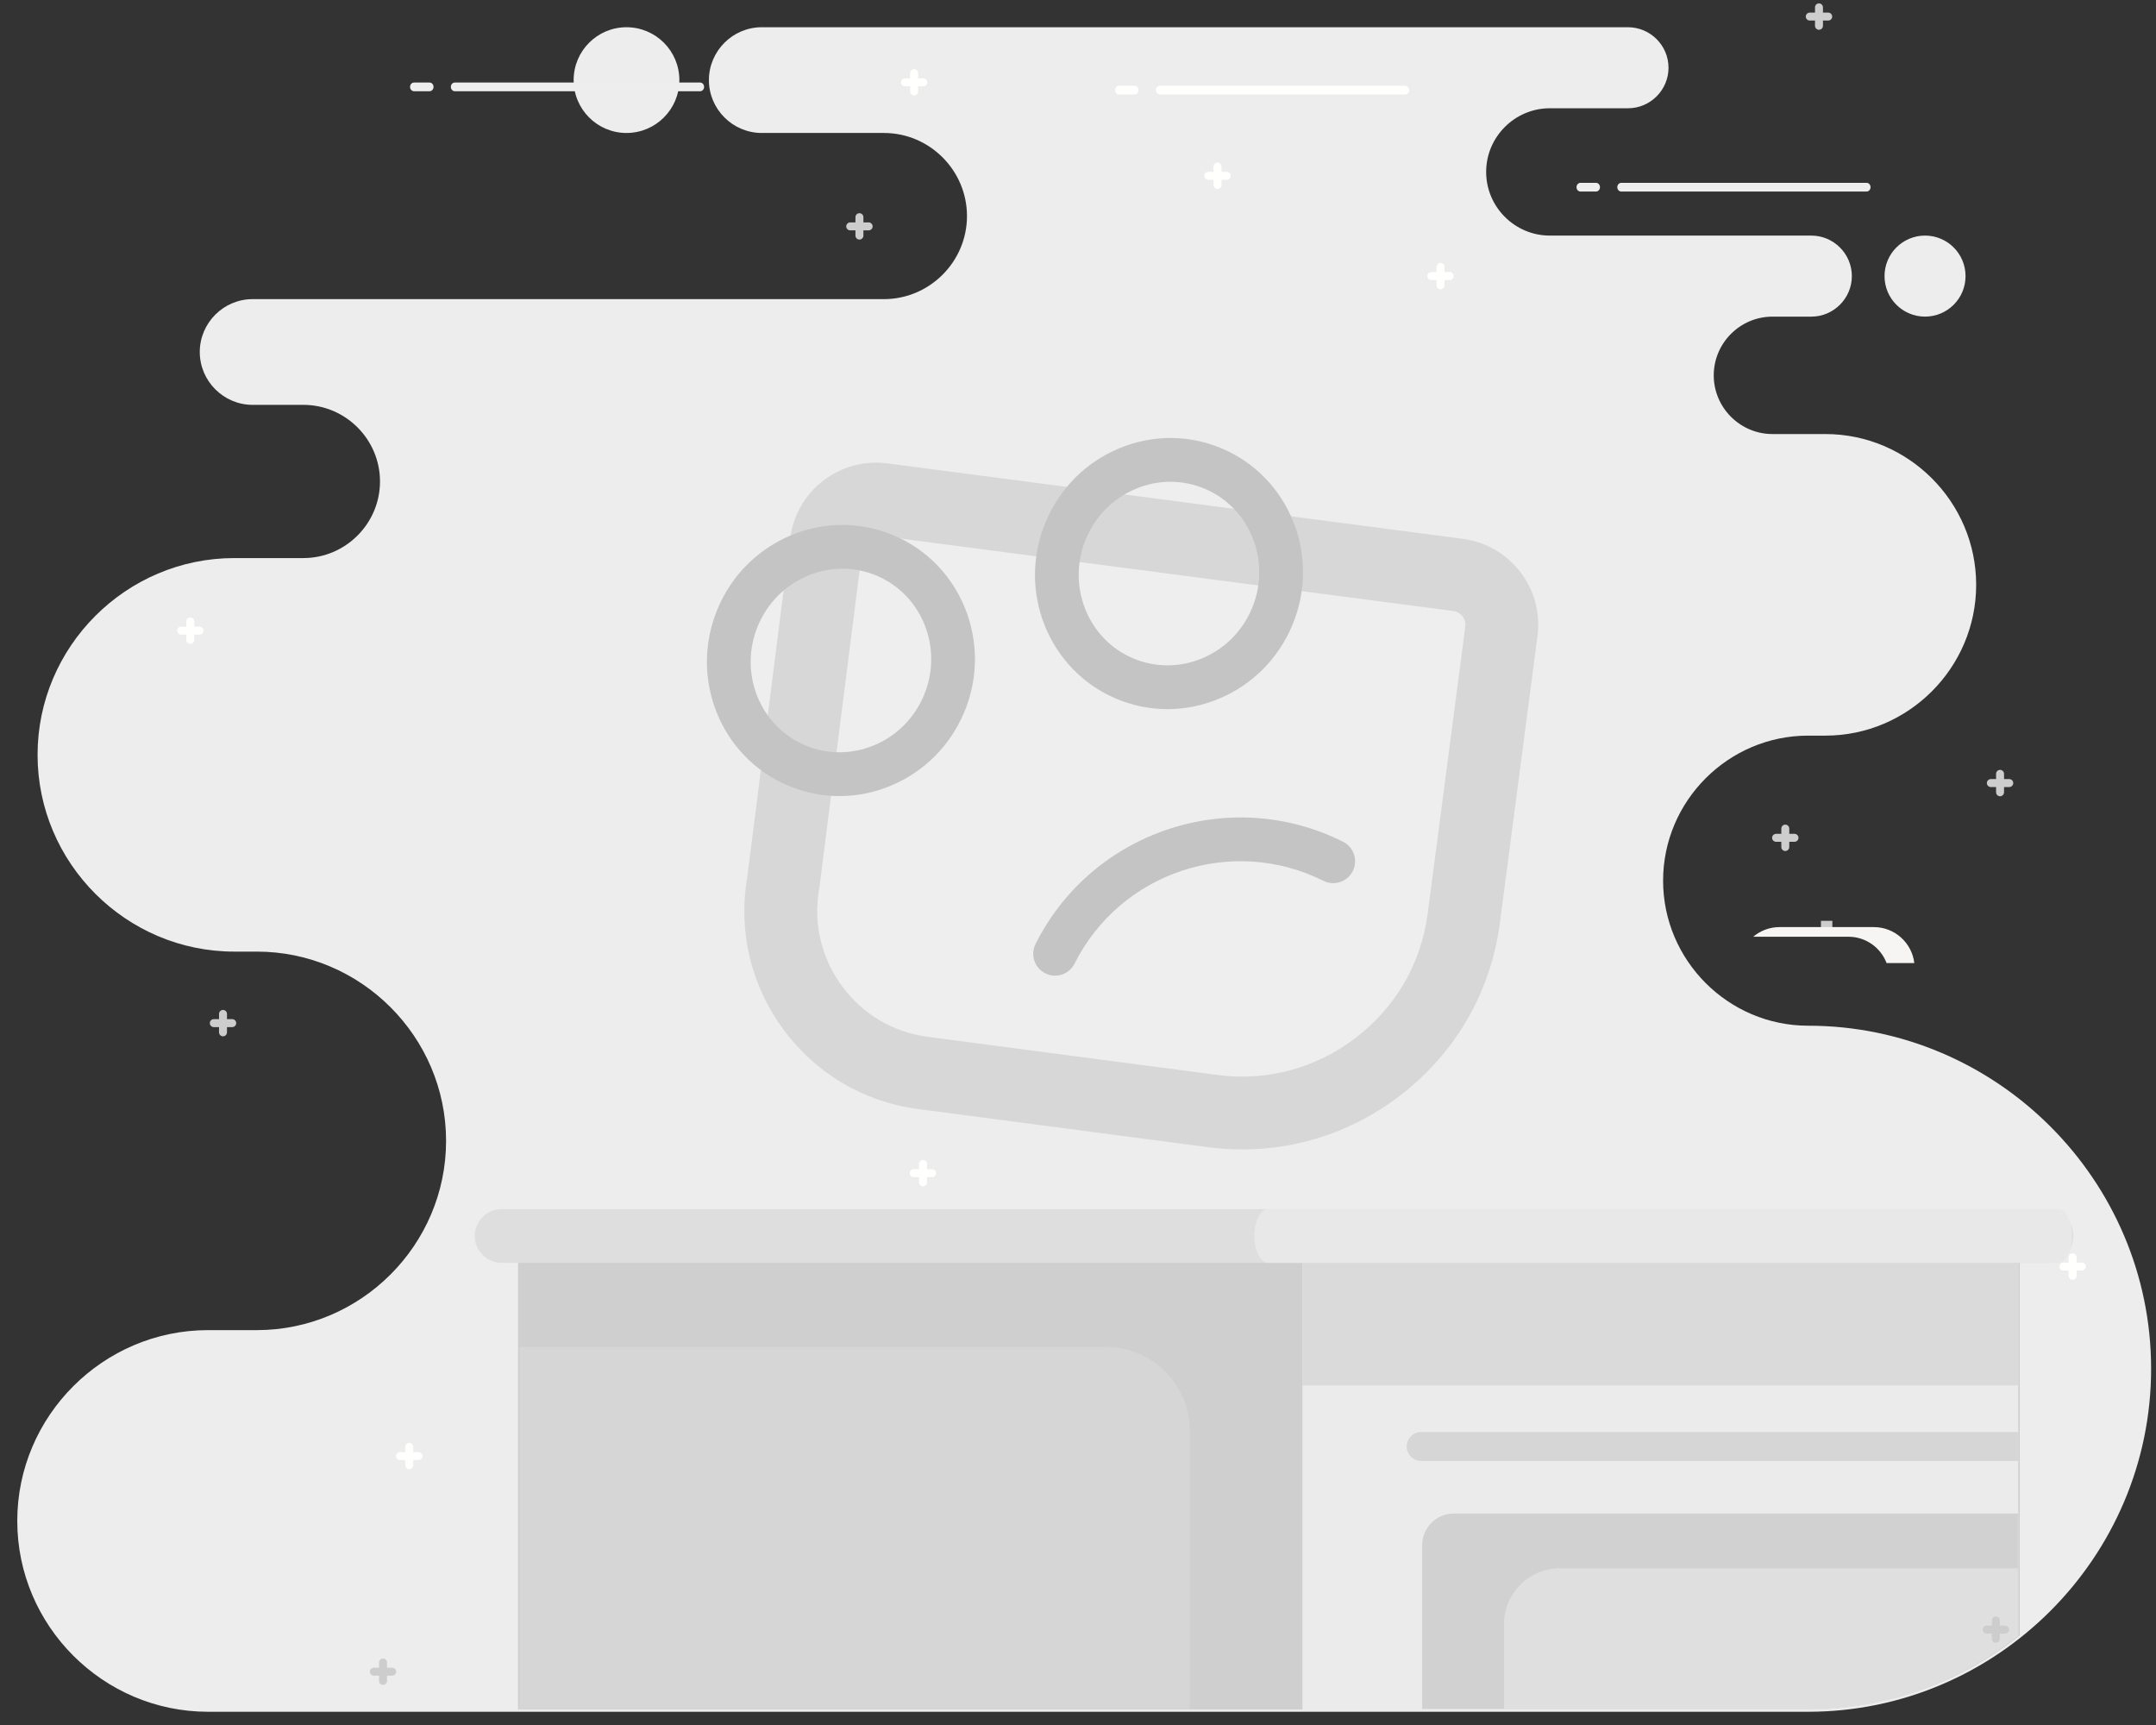 <?xml version="1.0" encoding="UTF-8" standalone="no" ?>
<!DOCTYPE svg PUBLIC "-//W3C//DTD SVG 1.1//EN" "http://www.w3.org/Graphics/SVG/1.1/DTD/svg11.dtd">
<svg xmlns="http://www.w3.org/2000/svg" xmlns:xlink="http://www.w3.org/1999/xlink" version="1.1" width="500" height="400" viewBox="0 0 500 400" xml:space="preserve">
<rect x="0" y="0" width="500" height="400" fill="#333333" stroke="none"/>
<desc>Created with Fabric.js 4.2.0</desc>
<defs>
</defs>
<rect x="0" y="0" width="100%" height="100%" fill="transparent"></rect>
<g transform="matrix(1 0 0 1 250 200)" id="8f7018da-be3d-47e9-a189-8bc76e77d3ad"  >
<rect style="stroke: none; stroke-width: 1; stroke-dasharray: none; stroke-linecap: butt; stroke-dashoffset: 0; stroke-linejoin: miter; stroke-miterlimit: 4; fill: rgb(255,255,255); fill-opacity: 0; fill-rule: nonzero; opacity: 1;" vector-effect="non-scaling-stroke"  x="-250" y="-200" rx="0" ry="0" width="500" height="400" />
</g>
<g transform="matrix(Infinity NaN NaN Infinity 0 0)" id="65764b7e-a7d7-42ac-85b7-211db47e4631"  >
</g>
<g transform="matrix(1.98 0 0 1.98 251.44 198.85)"  >
<g style="" vector-effect="non-scaling-stroke"   >
		<g transform="matrix(1.02 0 0 1.02 -7.96 13.26)"  >
<path style="stroke: none; stroke-width: 1; stroke-dasharray: none; stroke-linecap: butt; stroke-dashoffset: 0; stroke-linejoin: miter; stroke-miterlimit: 4; fill: rgb(127,198,178); fill-rule: evenodd; opacity: 1;" vector-effect="non-scaling-stroke"  transform=" translate(-123, -131.37)" d="M 167.5 130.322 L 78.503 130.322 C 77.925 130.322 77.453 130.795 77.453 131.372 C 77.453 131.95 77.925 132.424 78.503 132.424 L 167.5 132.424 C 168.079 132.424 168.55 131.95 168.55 131.372 C 168.55 130.795 168.079 130.322 167.5 130.322" stroke-linecap="round" />
</g>
		<g transform="matrix(1.02 0 0 1.02 28.5 34.99)"  >
<path style="stroke: none; stroke-width: 1; stroke-dasharray: none; stroke-linecap: butt; stroke-dashoffset: 0; stroke-linejoin: miter; stroke-miterlimit: 4; fill: rgb(255,255,254); fill-rule: evenodd; opacity: 1;" vector-effect="non-scaling-stroke"  transform=" translate(-158.88, -152.76)" d="M 157.604 151.481 C 157.801 151.285 157.801 150.965 157.604 150.768 C 157.407 150.57 157.087 150.57 156.889 150.768 C 156.692 150.965 156.692 151.285 156.889 151.481 C 157.087 151.679 157.407 151.679 157.604 151.481 z M 160.867 154.745 C 161.064 154.548 161.064 154.229 160.867 154.03 C 160.67 153.833 160.351 153.833 160.153 154.03 C 159.956 154.229 159.956 154.548 160.153 154.745 C 160.351 154.943 160.67 154.943 160.867 154.745 z M 157.076 152.756 C 157.076 152.477 156.85 152.251 156.571 152.251 C 156.292 152.251 156.066 152.477 156.066 152.756 C 156.066 153.036 156.292 153.262 156.571 153.262 C 156.851 153.262 157.076 153.035 157.076 152.756 z M 161.691 152.756 C 161.691 152.477 161.466 152.251 161.186 152.251 C 160.907 152.251 160.681 152.477 160.681 152.756 C 160.681 153.036 160.907 153.262 161.186 153.262 C 161.466 153.262 161.691 153.035 161.691 152.756 z M 157.604 154.03 C 157.407 153.833 157.087 153.833 156.889 154.03 C 156.692 154.229 156.692 154.548 156.889 154.745 C 157.087 154.943 157.407 154.943 157.604 154.745 C 157.801 154.548 157.801 154.229 157.604 154.03 z M 160.867 150.768 C 160.67 150.57 160.351 150.57 160.153 150.768 C 159.956 150.965 159.956 151.285 160.153 151.481 C 160.351 151.679 160.67 151.679 160.867 151.481 C 161.064 151.285 161.064 150.965 160.867 150.768 z M 158.879 154.558 C 158.599 154.558 158.373 154.786 158.373 155.063 C 158.373 155.343 158.599 155.568 158.879 155.568 C 159.157 155.568 159.384 155.343 159.384 155.063 C 159.384 154.786 159.157 154.559 158.879 154.559 z M 158.879 149.943 C 158.599 149.943 158.373 150.17 158.373 150.448 C 158.373 150.728 158.599 150.953 158.879 150.953 C 159.157 150.953 159.384 150.728 159.384 150.448 C 159.384 150.17 159.157 149.943 158.879 149.943 z M 158.879 152.251 C 158.599 152.251 158.373 152.477 158.373 152.756 C 158.373 153.036 158.599 153.262 158.879 153.262 C 159.157 153.262 159.384 153.035 159.384 152.756 C 159.384 152.477 159.157 152.251 158.879 152.251 z M 158.879 149.264 C 160.807 149.264 162.371 150.828 162.371 152.756 C 162.371 154.684 160.807 156.248 158.879 156.248 C 156.95 156.248 155.386 154.684 155.386 152.756 C 155.386 150.828 156.95 149.264 158.879 149.264 z" stroke-linecap="round" />
</g>
		<g transform="matrix(1.02 0 0 1.02 28.5 27.84)"  >
<path style="stroke: none; stroke-width: 1; stroke-dasharray: none; stroke-linecap: butt; stroke-dashoffset: 0; stroke-linejoin: miter; stroke-miterlimit: 4; fill: rgb(255,255,254); fill-rule: evenodd; opacity: 1;" vector-effect="non-scaling-stroke"  transform=" translate(-158.88, -145.72)" d="M 159.332 142.916 C 159.361 143.966 159.097 149.684 159.097 149.684 L 158.879 149.512 L 158.659 149.684 C 158.659 149.684 158.396 143.966 158.425 142.916 C 158.465 141.373 159.291 141.373 159.332 142.916" stroke-linecap="round" />
</g>
		<g transform="matrix(1.02 0 0 1.02 28.5 19.48)"  >
<path style="stroke: none; stroke-width: 1; stroke-dasharray: none; stroke-linecap: butt; stroke-dashoffset: 0; stroke-linejoin: miter; stroke-miterlimit: 4; fill: rgb(142,178,166); fill-rule: evenodd; opacity: 1;" vector-effect="non-scaling-stroke"  transform=" translate(-158.88, -137.49)" d="M 158.866 131.606 C 158.678 131.606 158.526 131.757 158.526 131.946 C 158.526 132.133 158.678 132.286 158.866 132.286 C 159.053 132.286 159.206 132.133 159.206 131.946 C 159.206 131.757 159.053 131.606 158.866 131.606 z M 159.987 132.673 C 160.057 134.422 159.412 143.935 159.412 143.935 C 159.396 144.353 158.365 144.318 158.345 143.935 C 158.345 143.935 157.701 134.422 157.77 132.673 C 157.872 130.107 159.885 130.107 159.987 132.673 z" stroke-linecap="round" />
</g>
		<g transform="matrix(1.02 0 0 1.02 21.07 30.54)"  >
<path style="stroke: none; stroke-width: 1; stroke-dasharray: none; stroke-linecap: butt; stroke-dashoffset: 0; stroke-linejoin: miter; stroke-miterlimit: 4; fill: rgb(255,255,254); fill-rule: evenodd; opacity: 1;" vector-effect="non-scaling-stroke"  transform=" translate(-151.57, -148.38)" d="M 152.027 142.757 C 152.048 143.428 151.909 146.306 151.835 147.755 C 152.723 147.755 153.052 148.383 153.072 148.789 C 153.091 149.195 152.796 154.183 152.796 154.497 C 152.796 154.811 152.801 154.994 152.627 154.994 C 152.454 154.994 152.454 154.849 152.454 154.849 L 152.454 150.293 C 152.454 148.077 150.693 148.077 150.693 150.293 L 150.693 154.849 C 150.693 154.849 150.693 154.994 150.519 154.994 C 150.346 154.994 150.35 154.811 150.35 154.497 C 150.35 154.183 150.055 149.195 150.075 148.789 C 150.095 148.383 150.422 147.755 151.311 147.755 C 151.238 146.305 151.098 143.428 151.119 142.757 C 151.161 141.426 151.985 141.426 152.027 142.757" stroke-linecap="round" />
</g>
		<g transform="matrix(1.02 0 0 1.02 21.07 19.48)"  >
<path style="stroke: none; stroke-width: 1; stroke-dasharray: none; stroke-linecap: butt; stroke-dashoffset: 0; stroke-linejoin: miter; stroke-miterlimit: 4; fill: rgb(142,178,166); fill-rule: evenodd; opacity: 1;" vector-effect="non-scaling-stroke"  transform=" translate(-151.57, -137.49)" d="M 151.56 131.606 C 151.374 131.606 151.221 131.757 151.221 131.946 C 151.221 132.133 151.374 132.286 151.561 132.286 C 151.748 132.286 151.901 132.133 151.901 131.946 C 151.901 131.757 151.748 131.606 151.561 131.606 z M 152.681 132.673 C 152.751 134.422 152.107 143.935 152.107 143.935 C 152.09 144.353 151.059 144.318 151.04 143.935 C 151.04 143.935 150.396 134.422 150.465 132.673 C 150.567 130.107 152.58 130.107 152.681 132.673 z" stroke-linecap="round" />
</g>
		<g transform="matrix(1.02 0 0 1.02 -14.45 31.62)"  >
<path style="stroke: none; stroke-width: 1; stroke-dasharray: none; stroke-linecap: butt; stroke-dashoffset: 0; stroke-linejoin: miter; stroke-miterlimit: 4; fill: rgb(255,255,254); fill-rule: evenodd; opacity: 1;" vector-effect="non-scaling-stroke"  transform=" translate(-116.62, -149.44)" d="M 114.857 149.174 L 114.857 155.335 C 114.857 155.4 114.91 155.452 114.974 155.452 C 115.039 155.452 115.091 155.4 115.091 155.335 L 115.091 149.175 C 115.091 149.11 115.039 149.057 114.974 149.057 C 114.91 149.057 114.857 149.11 114.857 149.174 z M 115.649 148.324 L 115.649 156.185 C 115.649 156.25 115.702 156.302 115.766 156.302 C 115.831 156.302 115.883 156.25 115.883 156.185 L 115.883 148.325 C 115.883 148.26 115.831 148.208 115.766 148.208 C 115.702 148.208 115.649 148.26 115.649 148.325 z M 116.503 148.015 L 116.503 156.495 C 116.503 156.558 116.556 156.61 116.62 156.61 C 116.685 156.61 116.737 156.558 116.737 156.495 L 116.737 148.015 C 116.737 147.951 116.685 147.898 116.62 147.898 C 116.556 147.898 116.503 147.951 116.503 148.015 z M 119 150.207 L 119 154.302 C 119 154.367 119.052 154.419 119.116 154.419 C 119.181 154.419 119.233 154.367 119.233 154.302 L 119.233 150.207 C 119.233 150.143 119.181 150.09 119.116 150.09 C 119.052 150.09 119 150.143 119 150.207 z M 118.15 149.174 L 118.15 155.335 C 118.15 155.4 118.202 155.452 118.267 155.452 C 118.331 155.452 118.384 155.4 118.384 155.335 L 118.384 149.175 C 118.384 149.11 118.331 149.057 118.267 149.057 C 118.202 149.057 118.15 149.11 118.15 149.174 z M 117.358 148.324 L 117.358 156.185 C 117.358 156.25 117.41 156.302 117.475 156.302 C 117.539 156.302 117.591 156.25 117.591 156.185 L 117.591 148.325 C 117.591 148.26 117.539 148.208 117.475 148.208 C 117.41 148.208 117.358 148.26 117.358 148.325 z M 114.008 150.207 L 114.008 154.302 C 114.008 154.367 114.06 154.419 114.124 154.419 C 114.189 154.419 114.241 154.367 114.241 154.302 L 114.241 150.207 C 114.241 150.143 114.189 150.09 114.124 150.09 C 114.06 150.09 114.007 150.143 114.007 150.207 z M 116.934 147.487 C 118.662 147.713 120.015 149.779 120.015 152.293 C 120.015 154.958 118.495 157.119 116.62 157.119 C 114.745 157.119 113.225 154.959 113.225 152.293 C 113.225 149.779 114.578 147.713 116.305 147.487 C 116.234 145.755 116.15 143.532 116.165 142.916 C 116.208 141.373 117.032 141.373 117.075 142.916 C 117.09 143.532 117.007 145.756 116.935 147.486 z" stroke-linecap="round" />
</g>
		<g transform="matrix(1.02 0 0 1.02 -14.45 19.48)"  >
<path style="stroke: none; stroke-width: 1; stroke-dasharray: none; stroke-linecap: butt; stroke-dashoffset: 0; stroke-linejoin: miter; stroke-miterlimit: 4; fill: rgb(142,178,166); fill-rule: evenodd; opacity: 1;" vector-effect="non-scaling-stroke"  transform=" translate(-116.62, -137.49)" d="M 116.608 131.606 C 116.42 131.606 116.268 131.757 116.268 131.946 C 116.268 132.133 116.42 132.286 116.608 132.286 C 116.796 132.286 116.948 132.133 116.948 131.946 C 116.948 131.757 116.796 131.606 116.608 131.606 z M 117.728 132.673 C 117.798 134.422 117.153 143.935 117.153 143.935 C 117.138 144.353 116.107 144.318 116.087 143.935 C 116.087 143.935 115.443 134.422 115.512 132.673 C 115.613 130.107 117.627 130.107 117.729 132.673 z" stroke-linecap="round" />
</g>
		<g transform="matrix(1.02 0 0 1.02 -24.33 30.79)"  >
<path style="stroke: none; stroke-width: 1; stroke-dasharray: none; stroke-linecap: butt; stroke-dashoffset: 0; stroke-linejoin: miter; stroke-miterlimit: 4; fill: rgb(255,255,254); fill-rule: evenodd; opacity: 1;" vector-effect="non-scaling-stroke"  transform=" translate(-106.9, -148.62)" d="M 109.1 151.819 C 108.956 151.819 108.84 151.936 108.84 152.079 L 108.84 154.687 C 108.84 154.83 108.956 154.948 109.1 154.948 C 109.243 154.948 109.36 154.83 109.36 154.687 L 109.36 152.079 C 109.36 151.936 109.243 151.819 109.1 151.819 z M 107.999 149.234 C 107.855 149.234 107.739 149.35 107.739 149.494 L 107.739 154.687 C 107.739 154.83 107.855 154.948 107.999 154.948 C 108.142 154.948 108.259 154.83 108.259 154.687 L 108.259 149.493 C 108.259 149.35 108.142 149.233 107.999 149.233 z M 106.898 149.848 C 106.755 149.848 106.638 149.967 106.638 150.108 L 106.638 154.687 C 106.638 154.83 106.755 154.948 106.898 154.948 C 107.042 154.948 107.159 154.83 107.159 154.687 L 107.159 150.109 C 107.159 149.967 107.042 149.848 106.898 149.848 z M 105.798 149.234 C 105.654 149.234 105.537 149.35 105.537 149.494 L 105.537 154.687 C 105.537 154.83 105.654 154.948 105.797 154.948 C 105.941 154.948 106.058 154.83 106.058 154.687 L 106.058 149.493 C 106.058 149.35 105.941 149.233 105.798 149.233 z M 104.696 151.819 C 104.553 151.819 104.436 151.936 104.436 152.079 L 104.436 154.687 C 104.436 154.83 104.553 154.948 104.696 154.948 C 104.84 154.948 104.957 154.83 104.957 154.687 L 104.957 152.079 C 104.957 151.936 104.84 151.819 104.697 151.819 z M 107.352 142.916 C 107.372 143.619 107.259 146.412 107.182 148.183 C 107.777 148.264 109.105 148.504 109.255 149.044 C 109.448 149.743 109.853 154.7 109.795 155.077 C 109.737 155.453 109.255 155.489 109.255 155.489 L 104.542 155.489 C 104.542 155.489 104.059 155.453 104.001 155.077 C 103.943 154.7 104.348 149.743 104.541 149.044 C 104.691 148.504 106.02 148.264 106.613 148.184 C 106.537 146.412 106.425 143.619 106.445 142.916 C 106.486 141.373 107.311 141.373 107.352 142.916 z" stroke-linecap="round" />
</g>
		<g transform="matrix(1.02 0 0 1.02 -24.33 19.48)"  >
<path style="stroke: none; stroke-width: 1; stroke-dasharray: none; stroke-linecap: butt; stroke-dashoffset: 0; stroke-linejoin: miter; stroke-miterlimit: 4; fill: rgb(142,178,166); fill-rule: evenodd; opacity: 1;" vector-effect="non-scaling-stroke"  transform=" translate(-106.9, -137.49)" d="M 106.886 131.606 C 106.698 131.606 106.546 131.757 106.546 131.946 C 106.546 132.133 106.698 132.286 106.886 132.286 C 107.074 132.286 107.226 132.133 107.226 131.946 C 107.226 131.757 107.074 131.606 106.886 131.606 z M 108.006 132.673 C 108.076 134.422 107.431 143.935 107.431 143.935 C 107.415 144.353 106.385 144.318 106.365 143.935 C 106.365 143.935 105.721 134.422 105.789 132.673 C 105.891 130.107 107.905 130.107 108.007 132.673 z" stroke-linecap="round" />
</g>
		<g transform="matrix(1.02 0 0 1.02 0 1.4)"  >
<path style="stroke: none; stroke-width: 1; stroke-dasharray: none; stroke-linecap: butt; stroke-dashoffset: 0; stroke-linejoin: miter; stroke-miterlimit: 4; fill: rgb(237,237,237); fill-rule: evenodd; opacity: 1;" vector-effect="non-scaling-stroke"  transform=" translate(-130.84, -119.7)" d="M 227.392 56.22 C 224.822 56.22 222.74 54.138 222.74 51.568 C 222.74 49 224.823 46.916 227.392 46.916 C 229.962 46.916 232.044 49 232.044 51.568 C 232.044 54.138 229.961 56.221 227.392 56.221 z M 78.282 35.135 C 74.929 35.135 72.211 32.417 72.211 29.065 C 72.211 25.712 74.929 22.994 78.281 22.994 C 81.634 22.994 84.351 25.712 84.351 29.064 C 84.351 32.417 81.634 35.134 78.281 35.134 z M 213.967 216.407 C 235.629 216.407 253.353 198.684 253.353 177.021 C 253.353 155.359 235.629 137.636 213.968 137.636 L 213.967 137.636 C 204.808 137.636 197.314 130.142 197.314 120.983 C 197.314 111.823 204.808 104.33 213.968 104.33 L 215.949 104.33 C 225.471 104.33 233.263 96.539 233.263 87.016 C 233.263 77.493 225.471 69.703 215.949 69.703 L 209.869 69.703 C 206.162 69.703 203.129 66.669 203.129 62.963 C 203.129 59.255 206.162 56.222 209.869 56.222 L 214.337 56.222 C 216.895 56.222 218.989 54.128 218.989 51.569 C 218.989 49.01 216.895 46.917 214.337 46.917 L 184.305 46.917 C 180.285 46.917 176.995 43.629 176.995 39.608 C 176.995 35.588 180.285 32.298 184.305 32.298 L 193.285 32.298 C 195.843 32.298 197.936 30.205 197.936 27.646 C 197.936 25.088 195.842 22.994 193.285 22.994 L 93.815 22.994 C 90.475 22.994 87.744 25.726 87.744 29.064 C 87.744 32.403 90.476 35.134 93.814 35.134 L 107.84 35.134 C 113.086 35.134 117.379 39.428 117.379 44.674 C 117.379 49.919 113.086 54.212 107.84 54.212 L 35.35 54.212 C 32.012 54.212 29.28 56.943 29.28 60.282 C 29.28 63.62 32.012 66.352 35.35 66.352 L 41.18 66.352 C 46.017 66.352 49.975 70.31 49.975 75.147 C 49.975 79.985 46.017 83.943 41.18 83.943 L 33.246 83.943 C 20.821 83.943 10.654 94.11 10.654 106.534 L 10.654 106.535 C 10.654 118.961 20.821 129.128 33.246 129.128 L 35.833 129.128 C 47.784 129.128 57.563 138.906 57.563 150.858 C 57.563 162.808 47.784 172.588 35.833 172.588 L 30.233 172.588 C 18.182 172.588 8.323 182.447 8.323 194.498 C 8.323 206.548 18.182 216.407 30.233 216.407 L 213.967 216.407 z" stroke-linecap="round" />
</g>
		<g transform="matrix(-1.02 0 0 1.02 4.7 -7.28)"  >
<path style="stroke: none; stroke-width: 1; stroke-dasharray: none; stroke-linecap: butt; stroke-dashoffset: 0; stroke-linejoin: miter; stroke-miterlimit: 4; fill: rgb(238,238,238); fill-rule: nonzero; opacity: 1;" vector-effect="non-scaling-stroke"  transform=" translate(-47.54, -41.16)" d="M 93.507 20.14 C 91.917 16.351 88.97 13.404 85.207 11.83 C 85.192 11.825 85.172 11.814 85.157 11.809 C 84.743 9.357 83.447 7.185 81.461 5.657 C 79.375 4.057 76.795 3.36 74.204 3.701 L 53.91 6.364 C 52.33 4.454 50.312 2.947 47.974 1.966 C 44.201 0.387 40.057 0.382 36.314 1.956 C 32.666 3.489 29.935 6.323 28.428 9.703 L 8.888 12.268 C 3.52 12.975 -0.28 17.915 0.428 23.283 L 4.708 55.892 C 5.728 63.675 9.738 70.606 16 75.417 C 21.223 79.427 27.468 81.548 33.915 81.548 C 35.195 81.548 36.485 81.466 37.781 81.295 L 70.699 76.965 C 76.899 76.15 82.349 72.924 86.044 67.876 C 89.719 62.859 91.154 56.733 90.095 50.612 L 88.557 38.488 C 94.095 34.41 96.325 26.844 93.507 20.139 z" stroke-linecap="round" />
</g>
		<g transform="matrix(-1.02 0 0 1.02 6.68 -6.03)"  >
<path style="stroke: none; stroke-width: 1; stroke-dasharray: none; stroke-linecap: butt; stroke-dashoffset: 0; stroke-linejoin: miter; stroke-miterlimit: 4; fill: rgb(215,215,215); fill-rule: nonzero; opacity: 1;" vector-effect="non-scaling-stroke"  transform=" translate(-45.59, -42.4)" d="M 33.966 81.827 C 27.443 81.827 21.126 79.685 15.84 75.623 C 9.502 70.756 5.445 63.737 4.413 55.866 L 0.088 22.87 C -0.625 17.435 3.215 12.439 8.65 11.72 L 74.746 3.054 C 77.368 2.709 79.979 3.411 82.09 5.031 C 84.201 6.651 85.548 8.99 85.894 11.617 L 90.824 50.523 C 91.897 56.716 90.441 62.915 86.725 67.993 C 82.988 73.098 77.471 76.365 71.2 77.191 L 37.889 81.573 C 36.573 81.743 35.267 81.826 33.966 81.826 z M 76.031 11.33 C 75.964 11.33 75.897 11.335 75.83 11.346 L 9.734 20.01 C 8.888 20.124 8.264 20.929 8.377 21.78 L 12.702 54.777 C 13.445 60.439 16.366 65.487 20.934 68.991 C 25.502 72.501 31.133 74.023 36.79 73.28 L 70.1 68.898 C 74.09 68.372 77.595 66.297 79.969 63.05 C 82.349 59.804 83.267 55.835 82.565 51.876 L 82.535 51.67 L 77.595 12.686 C 77.523 12.15 77.187 11.814 76.991 11.665 C 76.821 11.53 76.485 11.329 76.031 11.329 z" stroke-linecap="round" />
</g>
		<g transform="matrix(-1.02 0 0 1.02 -6.23 -17.65)"  >
<path style="stroke: none; stroke-width: 1; stroke-dasharray: none; stroke-linecap: butt; stroke-dashoffset: 0; stroke-linejoin: miter; stroke-miterlimit: 4; fill: rgb(196,196,196); fill-rule: nonzero; opacity: 1;" vector-effect="non-scaling-stroke"  transform=" translate(-58.29, -30.96)" d="M 42.617 31.226 C 40.614 31.226 38.607 30.823 36.692 30.023 C 32.888 28.428 29.905 25.445 28.294 21.61 C 24.96 13.688 28.599 4.568 36.403 1.285 C 40.191 -0.31 44.382 -0.305 48.201 1.295 C 52.005 2.89 54.988 5.874 56.599 9.708 C 59.933 17.631 56.294 26.751 48.49 30.034 C 46.601 30.828 44.609 31.226 42.617 31.226 z M 42.28 5.12 C 40.944 5.12 39.617 5.383 38.353 5.915 C 33.103 8.124 30.667 14.292 32.923 19.665 C 34.023 22.276 36.045 24.31 38.631 25.388 C 41.196 26.462 44.009 26.468 46.544 25.404 C 51.793 23.194 54.229 17.027 51.974 11.654 C 50.874 9.043 48.851 7.009 46.264 5.93 C 44.974 5.388 43.622 5.12 42.28 5.12 z M 80.289 41.208 C 78.286 41.208 76.279 40.805 74.364 40.005 C 70.56 38.41 67.577 35.427 65.966 31.592 C 62.632 23.67 66.271 14.55 74.075 11.267 C 77.863 9.672 82.055 9.677 85.874 11.277 C 89.677 12.872 92.661 15.855 94.271 19.69 C 97.605 27.613 93.966 36.733 86.163 40.015 C 84.273 40.81 82.281 41.208 80.289 41.208 z M 79.949 15.102 C 78.612 15.102 77.285 15.365 76.021 15.897 C 70.771 18.106 68.335 24.274 70.591 29.647 C 71.691 32.258 73.714 34.292 76.299 35.37 C 78.865 36.444 81.677 36.449 84.212 35.386 C 89.461 33.176 91.897 27.009 89.642 21.636 C 88.542 19.025 86.519 16.991 83.932 15.912 C 82.648 15.37 81.295 15.102 79.948 15.102 z M 55.53 61.827 C 54.612 61.827 53.724 61.321 53.285 60.439 C 48.025 49.941 35.215 45.683 24.712 50.937 C 23.474 51.557 21.966 51.055 21.342 49.817 C 20.722 48.578 21.223 47.066 22.462 46.447 C 35.432 39.948 51.272 45.218 57.77 58.188 C 58.39 59.428 57.889 60.939 56.65 61.558 C 56.294 61.739 55.912 61.828 55.53 61.828 z" stroke-linecap="round" />
</g>
		<g transform="matrix(1.02 0 0 1.02 21.63 72.28)"  >
<path style="stroke: none; stroke-width: 1; stroke-dasharray: none; stroke-linecap: butt; stroke-dashoffset: 0; stroke-linejoin: miter; stroke-miterlimit: 4; fill: rgb(207,207,207); fill-rule: evenodd; opacity: 1;" vector-effect="non-scaling-stroke"  transform=" translate(-152.12, -189.45)" d="M 65.902 162.5 L 238.344 162.5 L 238.344 207.898 C 231.626 213.219 223.151 216.406 213.967 216.406 L 65.902 216.406 L 65.902 162.499" stroke-linecap="round" />
</g>
		<g transform="matrix(1.02 0 0 1.02 -26.88 78.53)"  >
<path style="stroke: none; stroke-width: 1; stroke-dasharray: none; stroke-linecap: butt; stroke-dashoffset: 0; stroke-linejoin: miter; stroke-miterlimit: 4; fill: rgb(214,214,214); fill-rule: evenodd; opacity: 1;" vector-effect="non-scaling-stroke"  transform=" translate(-104.39, -195.6)" d="M 142.876 216.406 L 65.902 216.406 L 65.902 174.802 C 66.024 174.797 66.147 174.793 66.27 174.793 L 133.236 174.793 C 138.538 174.793 142.876 179.131 142.876 184.434 L 142.876 216.406" stroke-linecap="round" />
</g>
		<g transform="matrix(1.02 0 0 1.02 67.48 72.28)"  >
<path style="stroke: none; stroke-width: 1; stroke-dasharray: none; stroke-linecap: butt; stroke-dashoffset: 0; stroke-linejoin: miter; stroke-miterlimit: 4; fill: rgb(235,235,235); fill-rule: evenodd; opacity: 1;" vector-effect="non-scaling-stroke"  transform=" translate(-197.24, -189.45)" d="M 156.142 162.5 L 238.344 162.5 L 238.344 207.898 C 231.626 213.219 223.151 216.406 213.967 216.406 L 156.142 216.406 L 156.142 162.499" stroke-linecap="round" />
</g>
		<g transform="matrix(1.02 0 0 1.02 67.48 53.34)"  >
<path style="stroke: none; stroke-width: 1; stroke-dasharray: none; stroke-linecap: butt; stroke-dashoffset: 0; stroke-linejoin: miter; stroke-miterlimit: 4; fill: rgb(218,218,218); fill-rule: evenodd; opacity: 1;" vector-effect="non-scaling-stroke"  transform=" translate(-197.24, -170.81)" d="M 156.142 179.123 L 238.344 179.123 L 238.344 162.499 L 156.142 162.499 z" stroke-linecap="round" />
</g>
		<g transform="matrix(1.02 0 0 1.02 22.24 44.32)"  >
<path style="stroke: none; stroke-width: 1; stroke-dasharray: none; stroke-linecap: butt; stroke-dashoffset: 0; stroke-linejoin: miter; stroke-miterlimit: 4; fill: rgb(222,222,222); fill-rule: evenodd; opacity: 1;" vector-effect="non-scaling-stroke"  transform=" translate(-152.73, -161.94)" d="M 241.423 158.852 L 64.03 158.852 C 62.33 158.852 60.942 160.242 60.942 161.939 C 60.942 163.636 62.331 165.026 64.03 165.026 L 241.423 165.026 C 243.121 165.026 244.51 163.636 244.51 161.939 C 244.51 160.242 243.12 158.852 241.423 158.852" stroke-linecap="round" />
</g>
		<g transform="matrix(1.02 0 0 1.02 73.58 68.97)"  >
<path style="stroke: none; stroke-width: 1; stroke-dasharray: none; stroke-linecap: butt; stroke-dashoffset: 0; stroke-linejoin: miter; stroke-miterlimit: 4; fill: rgb(214,214,214); fill-rule: evenodd; opacity: 1;" vector-effect="non-scaling-stroke"  transform=" translate(-203.24, -186.19)" d="M 238.344 184.532 L 238.344 187.856 L 169.8 187.856 C 168.885 187.856 168.137 187.108 168.137 186.194 C 168.137 185.279 168.885 184.532 169.8 184.532 L 238.345 184.532" stroke-linecap="round" />
</g>
		<g transform="matrix(1.02 0 0 1.02 74.48 88.27)"  >
<path style="stroke: none; stroke-width: 1; stroke-dasharray: none; stroke-linecap: butt; stroke-dashoffset: 0; stroke-linejoin: miter; stroke-miterlimit: 4; fill: rgb(209,209,209); fill-rule: evenodd; opacity: 1;" vector-effect="non-scaling-stroke"  transform=" translate(-204.13, -205.19)" d="M 238.344 193.965 L 238.344 207.898 C 231.626 213.219 223.151 216.406 213.967 216.406 L 169.917 216.406 L 169.917 197.602 C 169.917 195.602 171.553 193.965 173.553 193.965 L 238.344 193.965" stroke-linecap="round" />
</g>
		<g transform="matrix(1.02 0 0 1.02 79.27 91.47)"  >
<path style="stroke: none; stroke-width: 1; stroke-dasharray: none; stroke-linecap: butt; stroke-dashoffset: 0; stroke-linejoin: miter; stroke-miterlimit: 4; fill: rgb(223,223,223); fill-rule: evenodd; opacity: 1;" vector-effect="non-scaling-stroke"  transform=" translate(-208.84, -208.33)" d="M 238.344 200.26 L 238.344 207.898 C 231.626 213.219 223.151 216.406 213.967 216.406 L 179.327 216.406 L 179.327 206.667 C 179.327 203.143 182.211 200.259 185.735 200.259 L 238.345 200.259" stroke-linecap="round" />
</g>
		<g transform="matrix(1.02 0 0 1.02 67.81 44.32)"  >
<path style="stroke: none; stroke-width: 1; stroke-dasharray: none; stroke-linecap: butt; stroke-dashoffset: 0; stroke-linejoin: miter; stroke-miterlimit: 4; fill: rgb(232,232,232); fill-rule: evenodd; opacity: 1;" vector-effect="non-scaling-stroke"  transform=" translate(-197.56, -161.94)" d="M 242.931 158.852 L 152.193 158.852 C 151.324 158.852 150.613 160.242 150.613 161.939 C 150.613 163.636 151.324 165.026 152.193 165.026 L 242.931 165.026 C 243.8 165.026 244.511 163.636 244.511 161.939 C 244.511 160.242 243.8 158.852 242.931 158.852" stroke-linecap="round" />
</g>
		<g transform="matrix(1.02 0 0 1.02 86.96 7.92)"  >
<path style="stroke: none; stroke-width: 1; stroke-dasharray: none; stroke-linecap: butt; stroke-dashoffset: 0; stroke-linejoin: miter; stroke-miterlimit: 4; fill: rgb(205,205,205); fill-rule: evenodd; opacity: 1;" vector-effect="non-scaling-stroke"  transform=" translate(-216.41, -126.12)" d="M 215.754 126.62 L 217.064 126.62 L 217.064 125.622 L 215.754 125.622 z" stroke-linecap="round" />
</g>
		<g transform="matrix(1.02 0 0 1.02 87.79 10.25)"  >
<path style="stroke: none; stroke-width: 1; stroke-dasharray: none; stroke-linecap: butt; stroke-dashoffset: 0; stroke-linejoin: miter; stroke-miterlimit: 4; fill: rgb(246,245,244); fill-rule: evenodd; opacity: 1;" vector-effect="non-scaling-stroke"  transform=" translate(-217.22, -128.41)" d="M 218.919 127.455 C 220.909 127.455 222.619 128.715 223.289 130.477 L 226.472 130.477 C 226.202 128.159 224.218 126.347 221.832 126.347 L 210.987 126.347 C 209.842 126.347 208.789 126.765 207.974 127.455 L 218.919 127.455" stroke-linecap="round" />
</g>
		<g transform="matrix(1.02 0 0 1.02 5.53 -10.34)"  >
<path style="stroke: none; stroke-width: 1; stroke-dasharray: none; stroke-linecap: butt; stroke-dashoffset: 0; stroke-linejoin: miter; stroke-miterlimit: 4; fill: rgb(255,255,254); fill-rule: evenodd; opacity: 1;" vector-effect="non-scaling-stroke"  transform=" translate(-136.28, -108.16)" d="M 145.713 38.964 C 145.713 38.711 145.917 38.507 146.17 38.507 C 146.422 38.507 146.627 38.711 146.627 38.964 L 146.627 39.565 L 147.228 39.565 C 147.48 39.565 147.685 39.77 147.685 40.022 C 147.685 40.274 147.48 40.479 147.228 40.479 L 146.627 40.479 L 146.627 41.08 C 146.627 41.332 146.422 41.537 146.17 41.537 C 145.917 41.537 145.713 41.332 145.713 41.08 L 145.713 40.48 L 145.112 40.48 C 144.86 40.48 144.655 40.274 144.655 40.022 C 144.655 39.77 144.86 39.565 145.112 39.565 L 145.712 39.565 L 145.712 38.965 M 27.753 91.185 C 27.753 90.933 27.957 90.729 28.209 90.729 C 28.462 90.729 28.667 90.933 28.667 91.185 L 28.667 91.787 L 29.267 91.787 C 29.52 91.787 29.724 91.991 29.724 92.243 C 29.724 92.496 29.52 92.7 29.268 92.7 L 28.667 92.7 L 28.667 93.301 C 28.667 93.554 28.462 93.758 28.209 93.758 C 27.957 93.758 27.753 93.554 27.753 93.301 L 27.753 92.701 L 27.152 92.701 C 26.899 92.701 26.695 92.496 26.695 92.243 C 26.695 91.991 26.899 91.787 27.152 91.787 L 27.752 91.787 L 27.752 91.185 M 111.891 153.476 C 111.891 153.223 112.095 153.018 112.348 153.018 C 112.6 153.018 112.805 153.223 112.805 153.476 L 112.805 154.076 L 113.405 154.076 C 113.658 154.076 113.863 154.281 113.863 154.533 C 113.863 154.786 113.658 154.99 113.406 154.99 L 112.805 154.99 L 112.805 155.59 C 112.805 155.843 112.6 156.047 112.348 156.047 C 112.095 156.047 111.891 155.843 111.891 155.59 L 111.891 154.99 L 111.291 154.99 C 111.038 154.99 110.833 154.786 110.833 154.533 C 110.833 154.281 111.038 154.076 111.29 154.076 L 111.891 154.076 L 111.891 153.476 M 52.898 185.961 C 52.898 185.71 53.102 185.504 53.354 185.504 C 53.606 185.504 53.812 185.71 53.812 185.961 L 53.812 186.563 L 54.412 186.563 C 54.664 186.563 54.869 186.767 54.869 187.02 C 54.869 187.272 54.664 187.477 54.412 187.477 L 53.812 187.477 L 53.812 188.077 C 53.812 188.33 53.606 188.534 53.354 188.534 C 53.102 188.534 52.898 188.33 52.898 188.077 L 52.898 187.477 L 52.296 187.477 C 52.044 187.477 51.84 187.272 51.84 187.02 C 51.84 186.767 52.044 186.563 52.296 186.563 L 52.898 186.563 L 52.898 185.961 M 243.9 164.203 C 243.9 163.95 244.106 163.745 244.358 163.745 C 244.61 163.745 244.814 163.95 244.814 164.203 L 244.814 164.803 L 245.416 164.803 C 245.668 164.803 245.873 165.008 245.873 165.26 C 245.873 165.512 245.668 165.717 245.416 165.717 L 244.814 165.717 L 244.814 166.317 C 244.814 166.57 244.61 166.774 244.358 166.774 C 244.106 166.774 243.9 166.57 243.9 166.317 L 243.9 165.717 L 243.3 165.717 C 243.047 165.717 242.843 165.512 242.843 165.26 C 242.843 165.008 243.047 164.803 243.3 164.803 L 243.9 164.803 L 243.9 164.203 M 171.315 50.478 C 171.315 50.226 171.52 50.022 171.772 50.022 C 172.024 50.022 172.229 50.226 172.229 50.478 L 172.229 51.079 L 172.829 51.079 C 173.082 51.079 173.287 51.284 173.287 51.536 C 173.287 51.788 173.082 51.993 172.83 51.993 L 172.229 51.993 L 172.229 52.594 C 172.229 52.846 172.024 53.051 171.772 53.051 C 171.52 53.051 171.315 52.846 171.315 52.594 L 171.315 51.993 L 170.714 51.993 C 170.462 51.993 170.257 51.788 170.257 51.536 C 170.257 51.284 170.462 51.079 170.714 51.079 L 171.314 51.079 L 171.314 50.479 M 110.87 28.235 C 110.87 27.983 111.076 27.778 111.327 27.778 C 111.58 27.778 111.785 27.983 111.785 28.235 L 111.785 28.836 L 112.385 28.836 C 112.638 28.836 112.843 29.041 112.843 29.293 C 112.843 29.545 112.638 29.75 112.386 29.75 L 111.785 29.75 L 111.785 30.35 C 111.785 30.603 111.58 30.807 111.327 30.807 C 111.076 30.807 110.871 30.603 110.871 30.351 L 110.871 29.75 L 110.27 29.75 C 110.017 29.75 109.813 29.545 109.813 29.293 C 109.813 29.041 110.017 28.836 110.27 28.836 L 110.87 28.836 L 110.87 28.235" stroke-linecap="round" />
</g>
		<g transform="matrix(1.02 0 0 1.02 3.2 -1.57)"  >
<path style="stroke: none; stroke-width: 1; stroke-dasharray: none; stroke-linecap: butt; stroke-dashoffset: 0; stroke-linejoin: miter; stroke-miterlimit: 4; fill: rgb(205,205,205); fill-rule: evenodd; opacity: 1;" vector-effect="non-scaling-stroke"  transform=" translate(-133.99, -116.78)" d="M 104.584 44.793 C 104.584 44.541 104.789 44.336 105.042 44.336 C 105.294 44.336 105.498 44.541 105.498 44.793 L 105.498 45.393 L 106.1 45.393 C 106.351 45.393 106.557 45.599 106.557 45.851 C 106.557 46.103 106.351 46.308 106.1 46.308 L 105.498 46.308 L 105.498 46.909 C 105.498 47.161 105.294 47.365 105.042 47.365 C 104.789 47.365 104.584 47.161 104.584 46.909 L 104.584 46.308 L 103.984 46.308 C 103.731 46.308 103.526 46.103 103.526 45.851 C 103.526 45.599 103.731 45.394 103.984 45.394 L 104.584 45.394 L 104.584 44.794 M 31.504 136.273 C 31.504 136.021 31.709 135.816 31.961 135.816 C 32.213 135.816 32.418 136.021 32.418 136.273 L 32.418 136.873 L 33.019 136.873 C 33.271 136.873 33.476 137.078 33.476 137.331 C 33.476 137.584 33.271 137.788 33.019 137.788 L 32.418 137.788 L 32.418 138.389 C 32.418 138.641 32.213 138.845 31.961 138.845 C 31.709 138.845 31.504 138.641 31.504 138.389 L 31.504 137.789 L 30.904 137.789 C 30.651 137.789 30.447 137.584 30.447 137.331 C 30.447 137.078 30.651 136.874 30.903 136.874 L 31.504 136.874 L 31.504 136.273 M 235.563 108.71 C 235.563 108.458 235.767 108.254 236.02 108.254 C 236.272 108.254 236.477 108.458 236.477 108.711 L 236.477 109.311 L 237.077 109.311 C 237.33 109.311 237.535 109.517 237.535 109.768 C 237.535 110.021 237.33 110.225 237.078 110.225 L 236.477 110.225 L 236.477 110.826 C 236.477 111.078 236.272 111.283 236.02 111.283 C 235.767 111.283 235.563 111.078 235.563 110.826 L 235.563 110.226 L 234.963 110.226 C 234.71 110.226 234.505 110.021 234.505 109.768 C 234.505 109.517 234.71 109.311 234.963 109.311 L 235.563 109.311 L 235.563 108.711 M 214.77 20.704 C 214.77 20.452 214.975 20.248 215.227 20.248 C 215.48 20.248 215.684 20.452 215.684 20.704 L 215.684 21.305 L 216.286 21.305 C 216.537 21.305 216.743 21.509 216.743 21.762 C 216.743 22.015 216.537 22.219 216.286 22.219 L 215.684 22.219 L 215.684 22.819 C 215.684 23.072 215.48 23.277 215.227 23.277 C 214.975 23.277 214.77 23.072 214.77 22.819 L 214.77 22.219 L 214.17 22.219 C 213.918 22.219 213.713 22.015 213.713 21.762 C 213.713 21.509 213.918 21.305 214.17 21.305 L 214.77 21.305 L 214.77 20.704 M 210.902 114.997 C 210.902 114.745 211.107 114.54 211.359 114.54 C 211.611 114.54 211.816 114.745 211.816 114.997 L 211.816 115.597 L 212.416 115.597 C 212.669 115.597 212.873 115.803 212.873 116.054 C 212.873 116.307 212.669 116.512 212.417 116.512 L 211.816 116.512 L 211.816 117.112 C 211.816 117.365 211.611 117.57 211.359 117.57 C 211.107 117.57 210.902 117.365 210.902 117.113 L 210.902 116.512 L 210.301 116.512 C 210.049 116.512 209.844 116.307 209.844 116.054 C 209.844 115.803 210.049 115.597 210.301 115.597 L 210.902 115.597 L 210.902 114.997 M 235.08 205.904 C 235.08 205.652 235.284 205.447 235.537 205.447 C 235.788 205.447 235.994 205.652 235.994 205.904 L 235.994 206.506 L 236.594 206.506 C 236.847 206.506 237.051 206.71 237.051 206.962 C 237.051 207.215 236.847 207.419 236.594 207.419 L 235.994 207.419 L 235.994 208.02 C 235.994 208.273 235.788 208.478 235.537 208.478 C 235.284 208.478 235.08 208.273 235.08 208.02 L 235.08 207.419 L 234.479 207.419 C 234.227 207.419 234.021 207.215 234.021 206.962 C 234.021 206.71 234.227 206.506 234.479 206.506 L 235.08 206.506 L 235.08 205.904 M 49.879 210.74 C 49.879 210.488 50.083 210.283 50.336 210.283 C 50.588 210.283 50.793 210.488 50.793 210.739 L 50.793 211.341 L 51.394 211.341 C 51.646 211.341 51.851 211.545 51.851 211.798 C 51.851 212.051 51.646 212.255 51.394 212.255 L 50.794 212.255 L 50.794 212.857 C 50.794 213.108 50.588 213.312 50.336 213.312 C 50.083 213.312 49.879 213.108 49.879 212.857 L 49.879 212.255 L 49.279 212.255 C 49.026 212.255 48.821 212.051 48.821 211.798 C 48.821 211.545 49.026 211.341 49.278 211.341 L 49.878 211.341 L 49.878 210.739" stroke-linecap="round" />
</g>
		<g transform="matrix(1.02 0 0 1.02 20.84 -89.88)"  >
<path style="stroke: none; stroke-width: 1; stroke-dasharray: none; stroke-linecap: butt; stroke-dashoffset: 0; stroke-linejoin: miter; stroke-miterlimit: 4; fill: rgb(255,255,254); fill-rule: evenodd; opacity: 1;" vector-effect="non-scaling-stroke"  transform=" translate(-151.35, -29.88)" d="M 136.704 29.383 C 136.957 29.383 137.161 29.607 137.161 29.883 C 137.161 30.158 136.957 30.383 136.704 30.383 L 134.922 30.383 C 134.669 30.383 134.465 30.158 134.465 29.883 C 134.465 29.607 134.669 29.383 134.922 29.383 L 136.704 29.383 z M 139.605 30.383 C 139.354 30.383 139.149 30.158 139.149 29.883 C 139.149 29.607 139.354 29.383 139.605 29.383 L 167.773 29.383 C 168.025 29.383 168.23 29.607 168.23 29.883 C 168.23 30.158 168.025 30.383 167.773 30.383 L 139.605 30.383 z" stroke-linecap="round" />
</g>
		<g transform="matrix(1.02 0 0 1.02 6.57 -84.38)"  >
<path style="stroke: none; stroke-width: 1; stroke-dasharray: none; stroke-linecap: butt; stroke-dashoffset: 0; stroke-linejoin: miter; stroke-miterlimit: 4; fill: rgb(238,238,238); fill-rule: evenodd; opacity: 1;" vector-effect="non-scaling-stroke"  transform=" translate(-137.3, -35.3)" d="M 55.685 29.042 C 55.937 29.042 56.142 29.265 56.142 29.542 C 56.142 29.817 55.937 30.042 55.685 30.042 L 53.902 30.042 C 53.65 30.042 53.446 29.817 53.446 29.542 C 53.446 29.265 53.65 29.042 53.902 29.042 L 55.685 29.042 z M 58.587 30.042 C 58.335 30.042 58.13 29.817 58.13 29.542 C 58.13 29.265 58.335 29.042 58.587 29.042 L 86.754 29.042 C 87.006 29.042 87.211 29.265 87.211 29.542 C 87.211 29.817 87.006 30.042 86.754 30.042 L 58.587 30.042 z M 189.63 40.558 C 189.881 40.558 190.086 40.782 190.086 41.058 C 190.086 41.334 189.881 41.558 189.629 41.558 L 187.846 41.558 C 187.594 41.558 187.389 41.334 187.389 41.058 C 187.389 40.782 187.594 40.558 187.846 40.558 L 189.629 40.558 z M 192.53 41.558 C 192.278 41.558 192.074 41.334 192.074 41.058 C 192.074 40.782 192.278 40.558 192.531 40.558 L 220.698 40.558 C 220.95 40.558 221.154 40.782 221.154 41.058 C 221.154 41.334 220.95 41.558 220.698 41.558 L 192.53 41.558 z" stroke-linecap="round" />
</g>
</g>
</g>
</svg>